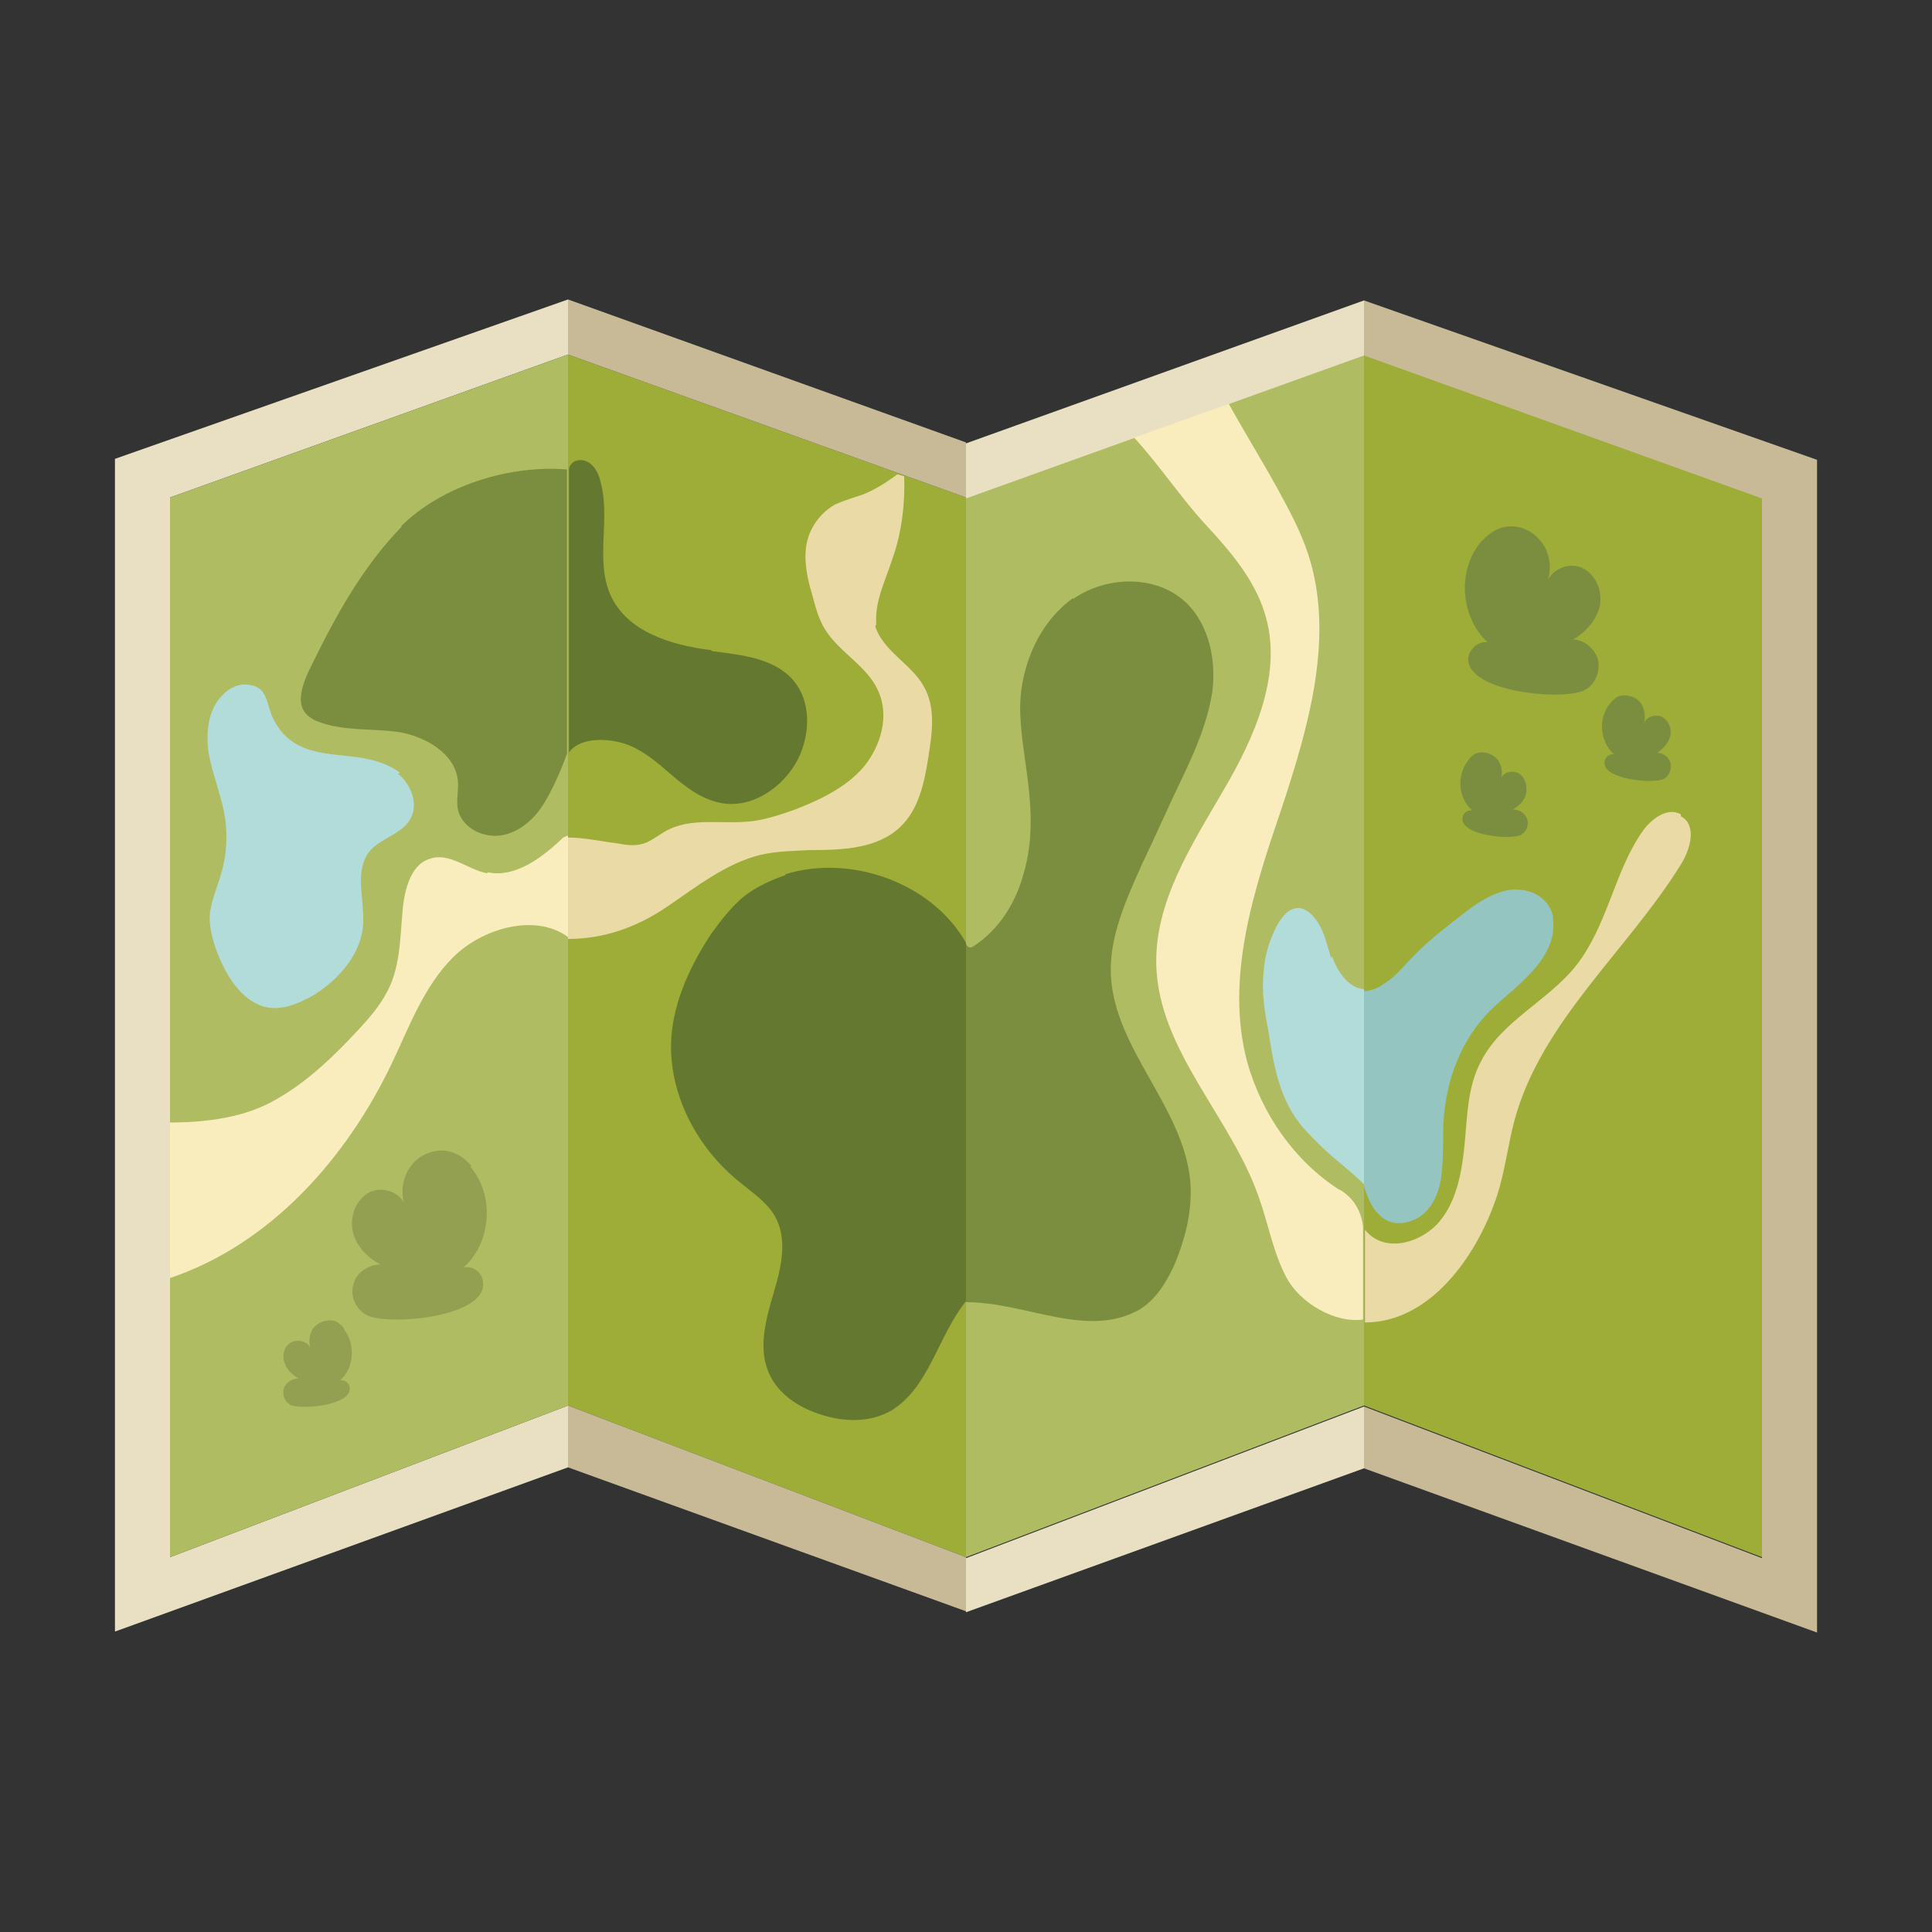 <?xml version="1.0" encoding="UTF-8"?>
<svg xmlns="http://www.w3.org/2000/svg" width="200" height="200" version="1.1" viewBox="0 0 200 200">
  <rect x="0" y="0" width="200" height="200" fill="#333333" stroke="none"/>
  <defs>
    <style>
      .cls-1 {
        fill: #e9daa6;
      }

      .cls-2 {
        fill: #c8ba96;
      }

      .cls-3 {
        fill: #93a052;
      }

      .cls-4 {
        fill: #7b8e3f;
      }

      .cls-5 {
        fill: #b0bc62;
      }

      .cls-6 {
        fill: #64792f;
      }

      .cls-7 {
        fill: #9dad37;
      }

      .cls-8 {
        fill: #94c5c0;
      }

      .cls-9 {
        fill: #f9edbd;
      }

      .cls-10 {
        fill: #b2dcd9;
      }

      .cls-11 {
        fill: #e9dfc2;
      }
    </style>
  </defs>
  <!-- Generator: Adobe Illustrator 28.7.1, SVG Export Plug-In . SVG Version: 1.2.0 Build 142)  -->
  <g>
    <g id="Capa_6">
      <g>
        <polygon class="cls-7" points="58.8 145.5 100 161.2 100 51.5 58.8 36.7 58.8 145.5"/>
        <polygon class="cls-5" points="100 161.2 141.2 145.5 141.2 36.7 100 51.5 100 161.2"/>
        <polygon class="cls-7" points="141.2 145.5 182.4 161.2 182.4 51.5 141.2 36.7 141.2 145.5"/>
        <polygon class="cls-11" points="11.9 168.9 58.8 151.9 58.8 145.5 17.6 161.2 17.6 51.5 58.8 36.7 58.8 31 11.9 47.5 11.9 168.9"/>
        <polygon class="cls-2" points="58.8 36.7 100 51.5 100 45.8 58.8 31 58.8 36.7"/>
        <polygon class="cls-2" points="58.8 151.9 100 166.8 100 161.2 58.8 145.5 58.8 151.9"/>
        <polygon class="cls-2" points="141.2 36.8 182.4 51.6 182.4 161.3 141.2 145.6 141.2 152 188.1 169 188.1 47.6 141.2 31.1 141.2 36.8"/>
        <polygon class="cls-11" points="100 51.6 141.2 36.8 141.2 31.1 100 45.9 100 51.6"/>
        <polygon class="cls-11" points="100 166.9 141.2 152 141.2 145.6 100 161.3 100 166.9"/>
        <polygon class="cls-5" points="17.6 161.2 58.8 145.5 58.8 36.7 17.6 51.5 17.6 161.2"/>
        <path class="cls-6" d="M81.3,90.6c-1.5.5-3,1.2-4.3,2.2-1.3,1.1-2.4,2.5-3.4,3.9-2.1,3.2-3.8,6.8-4.1,10.6-.4,5.8,2.6,11.5,7.1,15.1,1.2,1,2.6,1.9,3.5,3.3,1.5,2.4.8,5.4,0,8.1-.8,2.7-1.6,5.6-.6,8.1.8,2.1,2.7,3.5,4.8,4.3,2.6,1,5.6,1.2,8-.2,3.9-2.4,4.8-7.7,7.7-11.3v-37.1c-3.5-6.2-11.9-9.2-18.7-7.1Z"/>
        <path class="cls-4" d="M111.1,61.9c-3.5,2.5-5.4,6.9-5.5,11.2,0,2.6.5,5.2.8,7.7.4,3.2.5,6.4-.4,9.5-.8,3.1-2.6,6-5.3,7.7-.3.2-.6,0-.7-.3v37.1c6.2,0,12.5,3.8,17.9.8,1.7-1,2.8-2.8,3.6-4.5,1.2-2.8,2-5.9,1.7-9-.8-7.6-7.8-13.5-8.2-21.1-.2-4,1.6-7.9,3.2-11.5,1.4-2.9,2.7-5.9,4.1-8.8,1.4-2.9,2.7-5.9,3.2-9.1.4-3.2-.3-6.7-2.5-9-3-3.1-8.3-3.1-11.9-.6Z"/>
        <path class="cls-4" d="M41.6,54.5c-4.2,4.3-7.1,9.7-9.7,15.1-.6,1.3-1.2,3.1-.3,4.2.4.5,1,.8,1.6,1,2.6.9,5.5.6,8.2,1,2.7.5,5.7,2.2,6,5,.1,1-.2,2,0,3,.4,1.8,2.4,2.9,4.3,2.7,1.8-.2,3.4-1.5,4.4-3s2-3.8,2.6-5.5v-29.4c-6-.5-13,1.7-17.2,5.9Z"/>
        <path class="cls-6" d="M73.6,67.3c-4.1-.5-8.7-1.9-10.4-5.7-1.6-3.6,0-7.8-1-11.6-.2-.9-.6-1.8-1.4-2.2-.8-.4-1.7-.1-1.9.7v29.4c1.1-1.6,4-1.5,5.8-.9,1.8.6,3.3,1.9,4.8,3.2,1.5,1.3,3.1,2.5,5,2.9,3.3.7,6.6-1.6,8.1-4.5,1.3-2.6,1.4-6-.5-8.2-2-2.3-5.4-2.6-8.4-3Z"/>
        <path class="cls-1" d="M174,84.3c-1.4-.8-3.1.5-4,1.8-2.9,4.2-3.6,9.7-6.8,13.8-2.9,3.7-7.8,5.8-9.9,10-1.4,2.6-1.4,5.7-1.7,8.7s-.9,6.1-2.9,8.2c-2.1,2.1-5.6,2.8-7.4.5v9.6c6.7,0,11.6-6.8,13.7-13.2.8-2.5,1.1-5.2,1.8-7.8,2.8-10.2,11.6-17.4,17.2-26.4,1-1.6,1.7-4.1,0-5Z"/>
        <path class="cls-9" d="M138.7,123.2c-4.7-3-8.1-7.9-9.6-13.3-2.3-8.7.7-17.8,3.6-26.3,2.8-8.5,5.5-17.8,2.7-26.3-.8-2.4-2-4.6-3.2-6.8-1.6-2.9-3.4-5.8-5-8.7l-9.8,3.5c2.5,2.7,4.9,6.3,7.4,9,2.5,2.7,5,5.6,6.1,9.1,2,6.2-1,12.9-4.3,18.5-3.3,5.7-7.1,11.5-6.9,18.1.3,8.8,7.7,15.6,10.6,23.9,1,2.8,1.5,5.8,2.9,8.4,1.4,2.6,5,4.7,7.9,4.3v-9.6c-.2-1.8-1.1-3.1-2.5-3.9Z"/>
        <path class="cls-9" d="M50.4,90.4c-2-.4-3.9-2.2-5.9-1.5-1.7.5-2.4,2.5-2.7,4.3-.4,2.9-.2,6-1.4,8.8-.8,1.8-2,3.2-3.3,4.6-2.5,2.7-5.3,5.4-8.5,7.2-3.2,1.9-7.3,2.4-11,2.4v16.1c10.4-3.5,18.3-12.4,23-22.3,1.8-3.8,3.3-7.9,6.3-10.9,3-3,8.5-4.6,11.9-2.1v-10.5s-.6.2-.6.3c-2.1,2-4.9,4.1-7.7,3.5Z"/>
        <path class="cls-1" d="M90.7,64.7q0-.2,0-.3c-.1-2.3,1-4.4,1.7-6.6,1-2.8,1.3-5.9,1.2-8.5l-.7-.2c-1.1.8-2.3,1.6-3.6,2.1-.9.3-1.9.6-2.8,1-1.5.8-2.7,2.4-3,4.1-.3,1.6,0,3.3.5,5,.4,1.4.7,2.8,1.5,4,1.5,2.3,4.3,3.7,5.4,6.2,1.2,2.6.3,5.7-1.5,7.9-1.8,2.1-4.5,3.4-7.1,4.4-1.4.5-2.9,1-4.4,1.2-3.1.4-6.4-.5-9.1,1.1-.7.4-1.3.9-2.1,1.2-.9.3-1.8.2-2.8,0-1.7-.2-3.4-.6-5.1-.6v10.5c3.7,0,7.1-1.2,10.2-3.3,3.1-2.1,6.1-4.5,9.7-5.4,1.7-.4,3.4-.4,5.1-.5,3.3,0,7-.1,9.4-2.4,1.9-1.8,2.5-4.6,2.9-7.2.4-2.5.8-5.2-.5-7.4-1.3-2.3-4.2-3.6-5-6.2Z"/>
        <path class="cls-4" d="M162.7,66.3c1.4-.8,2.5-2,2.9-3.5.3-1.5-.3-3.3-1.8-4-1.4-.7-3.4.2-3.7,1.7.6-1.5.4-3.4-.7-4.6-1.1-1.3-2.9-1.8-4.4-1.1-.7.3-1.2.8-1.7,1.3-2.5,3-2.1,7.8.7,10.4-.9-.2-1.9.7-2,1.6-.3,3.6,10.1,4.5,12.1,3.3,1.1-.6,1.6-2,1.3-3.2-.4-1.2-1.6-2.1-2.8-2Z"/>
        <path class="cls-4" d="M171.4,78c.7-.4,1.3-1,1.5-1.8.2-.8-.2-1.7-.9-2-.7-.3-1.7,0-1.9.9.3-.8.2-1.7-.3-2.4-.5-.6-1.5-.9-2.3-.6-.3.2-.6.4-.8.7-1.3,1.5-1.1,4,.4,5.3-.5-.1-1,.3-1,.8-.2,1.8,5.2,2.3,6.2,1.7.5-.3.8-1,.6-1.7-.2-.6-.8-1-1.5-1Z"/>
        <path class="cls-4" d="M156.6,83.8c.7-.4,1.3-1,1.4-1.8s-.2-1.7-.9-2c-.7-.3-1.7,0-1.8.9.3-.8.2-1.7-.3-2.3-.5-.6-1.5-.9-2.2-.6-.3.1-.6.4-.8.7-1.2,1.5-1.1,3.9.4,5.2-.5-.1-1,.3-1,.8-.2,1.8,5.1,2.3,6.1,1.7.5-.3.8-1,.6-1.6-.2-.6-.8-1-1.4-1Z"/>
        <path class="cls-3" d="M48.8,120.7c-.5-.6-1-1-1.7-1.3-1.5-.7-3.4-.1-4.4,1.1-1.1,1.3-1.3,3.1-.7,4.6-.2-1.5-2.2-2.4-3.7-1.7-1.4.7-2.1,2.4-1.8,4,.3,1.5,1.5,2.8,2.9,3.5-1.2,0-2.5.8-2.8,2-.4,1.2.2,2.6,1.3,3.2,2,1.2,12.5.3,12.1-3.3,0-1-1-1.8-2-1.6,2.9-2.6,3.2-7.5.7-10.4Z"/>
        <path class="cls-3" d="M35.6,137.5c-.2-.3-.5-.5-.8-.7-.8-.3-1.7,0-2.3.6-.5.6-.6,1.6-.3,2.4-.1-.8-1.1-1.2-1.9-.9s-1.1,1.2-.9,2c.2.8.8,1.4,1.5,1.8-.6,0-1.3.4-1.5,1-.2.6,0,1.3.6,1.7,1,.6,6.4.1,6.2-1.7,0-.5-.5-.9-1-.8,1.5-1.3,1.6-3.8.4-5.3Z"/>
        <path class="cls-10" d="M41.4,80c-1.4-1.1-3.3-1.5-5.1-1.7-1.8-.2-3.7-.3-5.3-1.1-1.4-.7-2.3-1.8-2.9-3.2-.5-1.3-.5-2.9-2.3-3.1-1-.2-2.1.3-2.8,1.1-1.5,1.5-1.7,3.9-1.4,6,.4,2.1,1.2,4.1,1.6,6.1.4,2.1.3,4.3-.3,6.3-.4,1.5-1.1,2.9-1.2,4.5,0,1.7.6,3.4,1.3,4.9.9,1.9,2.3,3.8,4.3,4.4,1.8.5,3.6-.3,5.2-1.2,2.7-1.7,5-4.4,5.1-7.5.1-2.5-.9-5.3.6-7.3,1.1-1.4,3.3-1.8,4.2-3.3,1-1.5.2-3.7-1.2-4.8Z"/>
        <path class="cls-10" d="M137.8,99.2c-.5-1.6-.8-3.3-2-4.5-.4-.4-.9-.7-1.4-.7-1,0-1.7.9-2.2,1.8-.8,1.5-1.3,3.2-1.4,4.9-.2,2,.1,4,.5,6,.5,3.3,1.1,6.8,3.1,9.4.5.7,1.1,1.3,1.7,1.9,1.7,1.8,3.4,2.9,5.1,4.6v-20.2c-1.6-.1-2.8-1.9-3.3-3.4Z"/>
        <path class="cls-8" d="M155.9,92.2c-1.8.4-3.3,1.5-4.7,2.6-1.8,1.4-3.6,2.8-5.1,4.4-.7.7-1.3,1.5-2.2,2.2-.8.6-1.7,1.2-2.7,1.2v20.2c.4,1.3,1,2.8,2.3,3.5,1.1.6,2.4.3,3.4-.3,1.4-.9,2.1-2.6,2.3-4.2s.2-3.3.2-4.9c.1-4.3,1.5-8.7,4.5-11.9,1.3-1.4,3-2.6,4.3-4,1.4-1.4,2.6-3.2,2.6-5.1,0-.6,0-1.3-.3-1.8-.8-1.7-2.9-2.3-4.7-1.9Z"/>
      </g>
    </g>
  </g>
</svg>